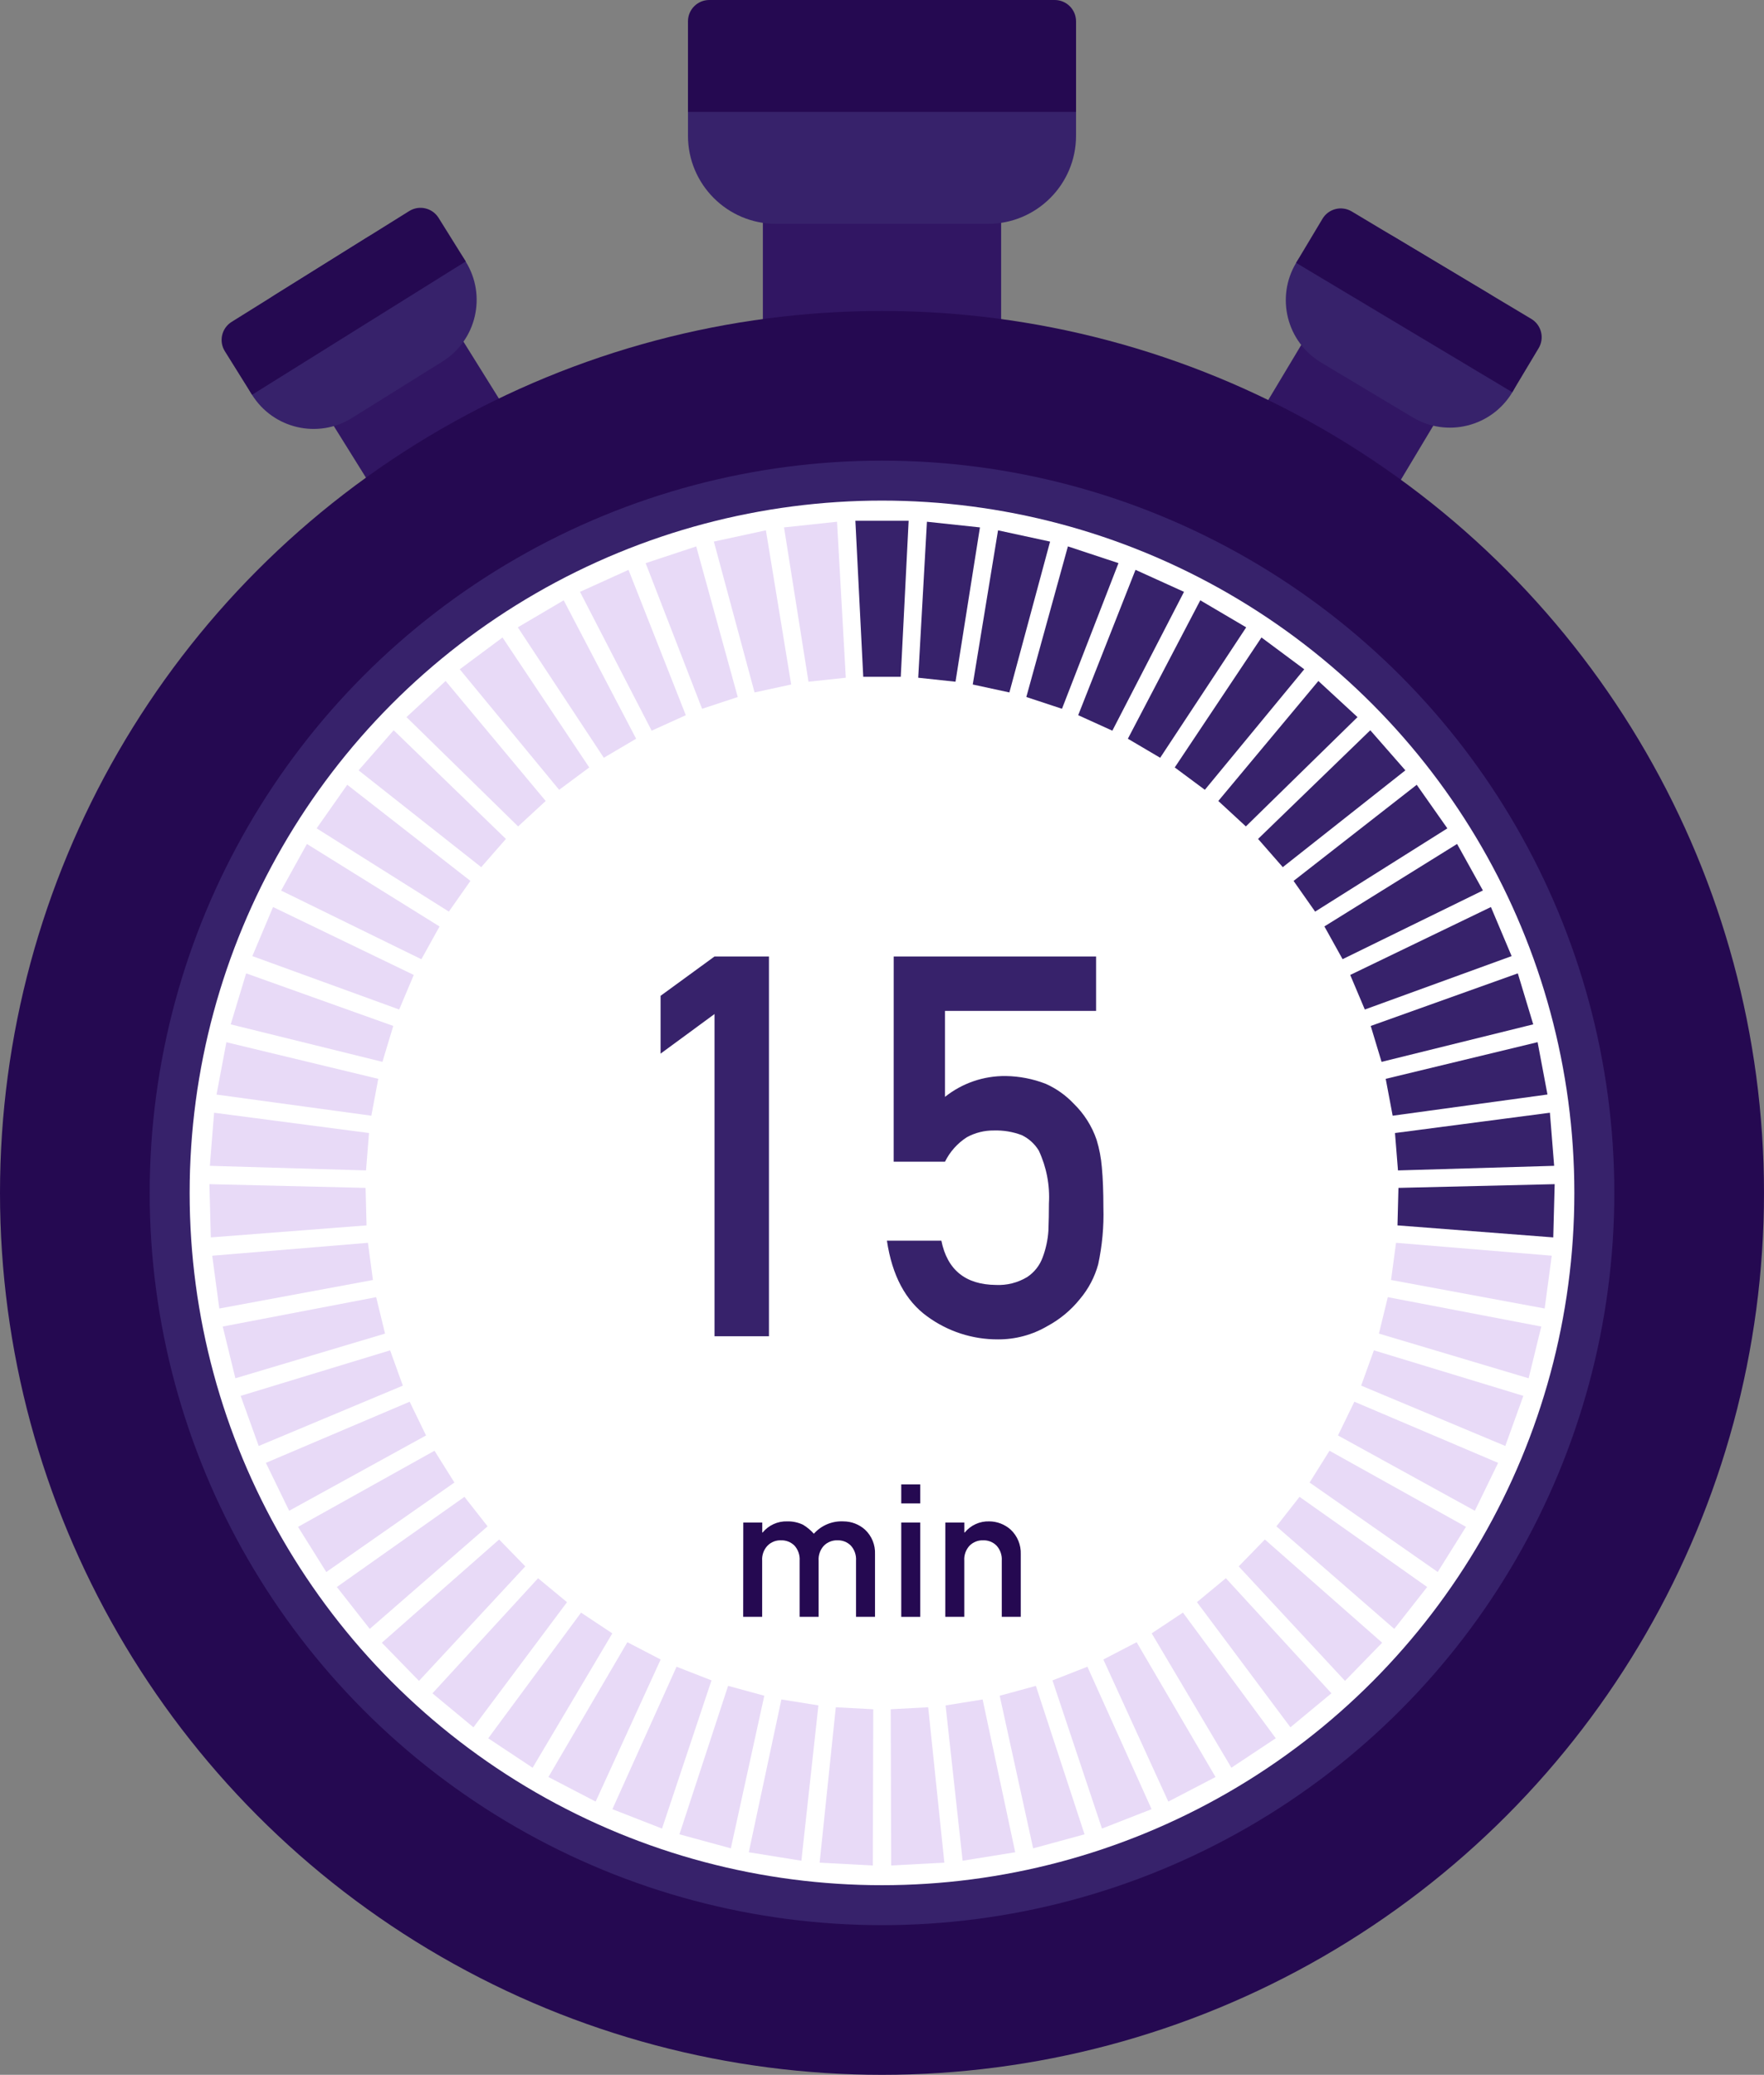 <?xml version="1.0" encoding="utf-8"?>
<!-- Generator: Adobe Illustrator 16.0.0, SVG Export Plug-In . SVG Version: 6.00 Build 0)  -->
<!DOCTYPE svg PUBLIC "-//W3C//DTD SVG 1.1//EN" "http://www.w3.org/Graphics/SVG/1.1/DTD/svg11.dtd">
<svg version="1.1" id="Layer_1" xmlns="http://www.w3.org/2000/svg" xmlns:xlink="http://www.w3.org/1999/xlink" x="0px" y="0px"
	 width="183.037px" height="215.307px" viewBox="0 0 183.037 215.307" enable-background="new 0 0 183.037 215.307"
	 xml:space="preserve">
<rect x="0" y="0" width="183.037" height="215.307" fill="#808080" stroke="none"/>
<g id="Group_653" transform="translate(-361.279 -1084.918)">
	
		<rect id="Rectangle_14" x="491.194" y="1117.352" transform="matrix(-0.514 0.858 -0.858 -0.514 1727.073 1272.097)" fill="#311663" width="23.84" height="16.055"/>
	<path id="Rectangle_15" fill="#37226B" d="M495.769,1112.194L495.769,1112.194c2.14-3.572,6.772-4.733,10.345-2.594l9.49,5.686
		c3.573,2.141,4.734,6.771,2.594,10.345l0,0c-2.141,3.572-6.771,4.733-10.344,2.593l-9.49-5.685
		C494.79,1120.398,493.63,1115.766,495.769,1112.194z"/>
	<path id="Path_3073" fill="#250951" d="M520.173,1118.013l-18.638-11.154c-1.048-0.627-2.405-0.286-3.032,0.762l-2.736,4.572
		l22.43,13.425l2.737-4.572C521.56,1119.999,521.219,1118.64,520.173,1118.013L520.173,1118.013z"/>
	
		<rect id="Rectangle_16" x="394.481" y="1113.449" transform="matrix(-0.849 0.529 -0.529 -0.849 1339.618 1867.154)" fill="#311663" width="16.044" height="23.822"/>
	<path id="Rectangle_17" fill="#37226B" d="M389.833,1115.5l9.38-5.852c3.531-2.203,8.18-1.126,10.382,2.404l0,0
		c2.203,3.531,1.126,8.18-2.405,10.383l-9.38,5.851c-3.531,2.203-8.18,1.127-10.382-2.404l0,0
		C385.225,1122.35,386.301,1117.702,389.833,1115.5z"/>
	<path id="Path_3074" fill="#250951" d="M403.74,1106.819l-18.425,11.5c-1.036,0.646-1.352,2.009-0.706,3.045
		c0,0,0,0.001,0.001,0.001l2.821,4.521l22.176-13.84l-2.821-4.521C406.14,1106.489,404.776,1106.173,403.74,1106.819z"/>
	<rect id="Rectangle_18" x="440.435" y="1089.789" fill="#311663" width="24.725" height="36.713"/>
	<path id="Rectangle_19" fill="#37226B" d="M441.805,1084.919h21.985c5.049,0,9.141,4.093,9.141,9.141v4.946
		c0,5.048-4.092,9.141-9.141,9.141h-21.985c-5.048,0-9.14-4.093-9.14-9.141v-4.946
		C432.665,1089.011,436.757,1084.919,441.805,1084.919z"/>
	<path id="Path_3075" fill="#250951" d="M470.719,1084.918h-35.843c-1.221,0-2.211,0.99-2.211,2.211v9.4h40.266v-9.4
		C472.93,1085.908,471.94,1084.918,470.719,1084.918z"/>
	<ellipse id="Ellipse_7" fill="#250951" cx="452.797" cy="1208.706" rx="91.518" ry="91.518"/>
	<ellipse id="Ellipse_8" fill="#37226B" cx="452.798" cy="1208.706" rx="75.987" ry="75.987"/>
	<ellipse id="Ellipse_9" fill="#FFFFFF" cx="452.797" cy="1208.706" rx="71.841" ry="71.841"/>
	<g id="Group_623" transform="translate(383.002 1138.96)">
		<g id="Group_564" transform="translate(67.032)">
			<path id="Path_3076" fill="#37226B" d="M0.818,16.191H4.71L5.528,0H0.001L0.818,16.191z"/>
		</g>
		<g id="Group_565" transform="translate(59.634 0.101)">
			<path id="Path_3077" fill="#E8DAF7" d="M2.534,16.6l3.87-0.414L5.496-0.001l-5.5,0.588L2.534,16.6z"/>
		</g>
		<g id="Group_566" transform="translate(52.351 0.992)">
			<path id="Path_3078" fill="#E8DAF7" d="M4.221,16.821l3.8-0.823l-2.623-16l-5.4,1.168L4.221,16.821z"/>
		</g>
		<g id="Group_567" transform="translate(45.266 2.661)">
			<path id="Path_3079" fill="#E8DAF7" d="M5.862,16.85l3.7-1.222L5.253,0L0.005,1.736L5.862,16.85z"/>
		</g>
		<g id="Group_568" transform="translate(38.459 5.091)">
			<path id="Path_3080" fill="#E8DAF7" d="M7.435,16.691l3.544-1.608L5.033,0.001L0,2.285L7.435,16.691z"/>
		</g>
		<g id="Group_569" transform="translate(32.006 8.253)">
			<path id="Path_3081" fill="#E8DAF7" d="M8.924,16.34l3.353-1.976L4.762-0.001L0,2.805L8.924,16.34z"/>
		</g>
		<g id="Group_570" transform="translate(25.982 12.112)">
			<path id="Path_3082" fill="#E8DAF7" d="M10.313,15.806l3.124-2.32L4.437,0L0,3.3L10.313,15.806z"/>
		</g>
		<g id="Group_571" transform="translate(20.455 16.624)">
			<path id="Path_3083" fill="#E8DAF7" d="M11.583,15.092l2.86-2.64L4.061,0L0,3.749L11.583,15.092z"/>
		</g>
		<g id="Group_572" transform="translate(15.486 21.738)">
			<path id="Path_3084" fill="#E8DAF7" d="M12.723,14.206l2.563-2.929L3.639,0l-3.64,4.16L12.723,14.206z"/>
		</g>
		<g id="Group_573" transform="translate(11.133 27.396)">
			<path id="Path_3085" fill="#E8DAF7" d="M13.719,13.16l2.237-3.186L3.176-0.001l-3.177,4.522L13.719,13.16z"/>
		</g>
		<g id="Group_574" transform="translate(7.445 33.533)">
			<path id="Path_3086" fill="#E8DAF7" d="M14.555,11.966l1.886-3.399L2.678,0.004L0,4.839L14.555,11.966z"/>
		</g>
		<g id="Group_575" transform="translate(4.462 40.081)">
			<path id="Path_3087" fill="#E8DAF7" d="M15.235,10.635l1.513-3.586L2.148,0l-2.149,5.092L15.235,10.635z"/>
		</g>
		<g id="Group_576" transform="translate(2.221 46.965)">
			<path id="Path_3088" fill="#E8DAF7" d="M15.738,9.183l1.124-3.727L1.596,0l-1.6,5.292L15.738,9.183z"/>
		</g>
		<g id="Group_577" transform="translate(0.744 54.107)">
			<path id="Path_3089" fill="#E8DAF7" d="M16.063,7.629l0.721-3.825l-15.76-3.8L0,5.436L16.063,7.629z"/>
		</g>
		<g id="Group_578" transform="translate(0.051 61.427)">
			<path id="Path_3090" fill="#E8DAF7" d="M16.205,5.987l0.311-3.88L0.441,0L0,5.51L16.205,5.987z"/>
		</g>
		<g id="Group_579" transform="translate(0 68.84)">
			<path id="Path_3091" fill="#E8DAF7" d="M16.311,4.277l-0.1-3.891L0.004,0l0.147,5.525L16.311,4.277z"/>
		</g>
		<g id="Group_580" transform="translate(0.299 74.926)">
			<path id="Path_3092" fill="#E8DAF7" d="M16.673,3.858L16.156,0l-16.157,1.34l0.734,5.478L16.673,3.858z"/>
		</g>
		<g id="Group_581" transform="translate(1.386 80.566)">
			<path id="Path_3093" fill="#E8DAF7" d="M16.846,3.78L15.922,0L0.002,3.048l1.312,5.369L16.846,3.78z"/>
		</g>
		<g id="Group_582" transform="translate(3.247 86.084)">
			<path id="Path_3094" fill="#E8DAF7" d="M16.829,3.662l-1.32-3.661L0,4.725l1.875,5.199L16.829,3.662z"/>
		</g>
		<g id="Group_583" transform="translate(5.863 91.416)">
			<path id="Path_3095" fill="#E8DAF7" d="M16.621,3.5l-1.7-3.5L0.002,6.345l2.417,4.971L16.621,3.5z"/>
		</g>
		<g id="Group_584" transform="translate(9.203 96.503)">
			<path id="Path_3096" fill="#E8DAF7" d="M16.224,3.299L14.159,0l-14.16,7.9l2.932,4.686L16.224,3.299z"/>
		</g>
		<g id="Group_585" transform="translate(13.229 101.287)">
			<path id="Path_3097" fill="#E8DAF7" d="M15.641,3.061L13.241,0L0.001,9.355l3.413,4.348L15.641,3.061z"/>
		</g>
		<g id="Group_586" transform="translate(17.897 105.714)">
			<path id="Path_3098" fill="#E8DAF7" d="M14.886,2.788l-2.715-2.789L0,10.712l3.856,3.96L14.886,2.788z"/>
		</g>
		<g id="Group_587" transform="translate(23.152 109.733)">
			<path id="Path_3099" fill="#E8DAF7" d="M13.959,2.485l-3-2.483L-0.004,11.944l4.255,3.528L13.959,2.485z"/>
		</g>
		<g id="Group_588" transform="translate(28.936 113.299)">
			<path id="Path_3100" fill="#E8DAF7" d="M12.876,2.156L9.633,0.003L0.001,13.044L4.607,16.1L12.876,2.156z"/>
		</g>
		<g id="Group_589" transform="translate(35.183 116.371)">
			<path id="Path_3101" fill="#E8DAF7" d="M11.645,1.795L8.191,0L0,13.99l4.9,2.549L11.645,1.795z"/>
		</g>
		<g id="Group_590" transform="translate(41.822 118.916)">
			<path id="Path_3102" fill="#E8DAF7" d="M10.282,1.417L6.657,0l-6.658,14.782l5.148,2.013L10.282,1.417z"/>
		</g>
		<g id="Group_591" transform="translate(48.779 120.903)">
			<path id="Path_3103" fill="#E8DAF7" d="M8.803,1.023L5.048-0.002l-5.049,15.406l5.333,1.454L8.803,1.023z"/>
		</g>
		<g id="Group_592" transform="translate(55.973 122.31)">
			<path id="Path_3104" fill="#E8DAF7" d="M7.225,0.618L3.383,0.004L0,15.859l5.457,0.879L7.225,0.618z"/>
		</g>
		<g id="Group_593" transform="translate(63.324 123.122)">
			<path id="Path_3105" fill="#E8DAF7" d="M5.565,0.208L1.678,0.001L0,16.126l5.519,0.294L5.565,0.208z"/>
		</g>
		<g id="Group_594" transform="translate(70.702 123.122)">
			<path id="Path_3106" fill="#E8DAF7" d="M3.887,0l-3.888,0.207l0.045,16.212l5.519-0.294L3.887,0z"/>
		</g>
		<g id="Group_595" transform="translate(76.393 122.31)">
			<path id="Path_3107" fill="#E8DAF7" d="M3.843,0.004L0,0.623l1.768,16.114l5.457-0.879L3.843,0.004z"/>
		</g>
		<g id="Group_596" transform="translate(82.008 120.903)">
			<path id="Path_3108" fill="#E8DAF7" d="M3.754,0L0,1.024L3.471,16.86l5.332-1.454L3.754,0z"/>
		</g>
		<g id="Group_597" transform="translate(87.485 118.916)">
			<path id="Path_3109" fill="#E8DAF7" d="M3.625,0L0,1.417l5.135,15.377l5.148-2.013L3.625,0z"/>
		</g>
		<g id="Group_598" transform="translate(92.762 116.371)">
			<path id="Path_3110" fill="#E8DAF7" d="M3.455,0L0.002,1.795l6.74,14.745l4.899-2.549L3.455,0z"/>
		</g>
		<g id="Group_599" transform="translate(97.779 113.299)">
			<path id="Path_3111" fill="#E8DAF7" d="M3.243,0L0,2.152l8.269,13.944l4.606-3.056L3.243,0z"/>
		</g>
		<g id="Group_600" transform="translate(102.478 109.733)">
			<path id="Path_3112" fill="#E8DAF7" d="M2.997-0.002l-3,2.483l9.699,12.987l4.256-3.528L2.997-0.002z"/>
		</g>
		<g id="Group_601" transform="translate(106.808 105.714)">
			<path id="Path_3113" fill="#E8DAF7" d="M2.715,0l-2.716,2.789L11.03,14.67l3.855-3.96L2.715,0z"/>
		</g>
		<g id="Group_602" transform="translate(110.717 101.287)">
			<path id="Path_3114" fill="#E8DAF7" d="M2.403,0l-2.4,3.062l12.23,10.642l3.413-4.348L2.403,0z"/>
		</g>
		<g id="Group_603" transform="translate(114.164 96.503)">
			<path id="Path_3115" fill="#E8DAF7" d="M2.065,0l-2.064,3.3l13.293,9.281l2.932-4.686L2.065,0z"/>
		</g>
		<g id="Group_604" transform="translate(117.107 91.416)">
			<path id="Path_3116" fill="#E8DAF7" d="M1.702,0l-1.7,3.5l14.2,7.816l2.417-4.971L1.702,0z"/>
		</g>
		<g id="Group_605" transform="translate(119.514 86.084)">
			<path id="Path_3117" fill="#E8DAF7" d="M1.321,0L0,3.661l14.955,6.262l1.875-5.199L1.321,0z"/>
		</g>
		<g id="Group_606" transform="translate(121.358 80.566)">
			<path id="Path_3118" fill="#E8DAF7" d="M0.923,0l-0.924,3.78l15.535,4.638l1.312-5.369L0.923,0z"/>
		</g>
		<g id="Group_607" transform="translate(122.618 74.926)">
			<path id="Path_3119" fill="#E8DAF7" d="M0.515,0l-0.517,3.858l15.94,2.959l0.734-5.479L0.515,0z"/>
		</g>
		<g id="Group_608" transform="translate(123.28 68.84)">
			<path id="Path_3120" fill="#37226B" d="M0.103,0.386L0.003,4.277l16.164,1.248L16.314,0L0.103,0.386z"/>
		</g>
		<g id="Group_609" transform="translate(123.024 61.427)">
			<path id="Path_3121" fill="#37226B" d="M0,2.107l0.311,3.88L16.516,5.51L16.075,0L0,2.107z"/>
		</g>
		<g id="Group_610" transform="translate(122.062 54.107)">
			<path id="Path_3122" fill="#37226B" d="M0,3.804l0.721,3.825l16.063-2.2L15.76-0.003L0,3.804z"/>
		</g>
		<g id="Group_611" transform="translate(120.508 46.965)">
			<path id="Path_3123" fill="#37226B" d="M0,5.457l1.123,3.727l15.738-3.893l-1.6-5.292L0,5.457z"/>
		</g>
		<g id="Group_612" transform="translate(118.38 40.081)">
			<path id="Path_3124" fill="#37226B" d="M-0.001,7.049l1.514,3.586l15.234-5.542l-2.148-5.092L-0.001,7.049z"/>
		</g>
		<g id="Group_613" transform="translate(115.7 33.533)">
			<path id="Path_3125" fill="#37226B" d="M0,8.561l1.887,3.399l14.56-7.13l-2.679-4.827L0,8.561z"/>
		</g>
		<g id="Group_614" transform="translate(112.501 27.396)">
			<path id="Path_3126" fill="#37226B" d="M0,9.976l2.237,3.186l13.72-8.639L12.779,0L0,9.976z"/>
		</g>
		<g id="Group_615" transform="translate(108.818 21.738)">
			<path id="Path_3127" fill="#37226B" d="M0,11.276l2.563,2.93l12.72-10.047l-3.64-4.16L0,11.276z"/>
		</g>
		<g id="Group_616" transform="translate(104.692 16.624)">
			<path id="Path_3128" fill="#37226B" d="M0,12.452l2.859,2.64L14.443,3.75l-4.061-3.749L0,12.452z"/>
		</g>
		<g id="Group_617" transform="translate(100.172 12.112)">
			<path id="Path_3129" fill="#37226B" d="M0,13.485l3.123,2.32L13.436,3.297l-4.438-3.3L0,13.485z"/>
		</g>
		<g id="Group_618" transform="translate(95.307 8.253)">
			<path id="Path_3130" fill="#37226B" d="M0,14.364l3.353,1.976l8.925-13.534L7.515-0.001L0,14.364z"/>
		</g>
		<g id="Group_619" transform="translate(90.153 5.091)">
			<path id="Path_3131" fill="#37226B" d="M0,15.083l3.544,1.608l7.435-14.407L5.946,0L0,15.083z"/>
		</g>
		<g id="Group_620" transform="translate(84.768 2.661)">
			<path id="Path_3132" fill="#37226B" d="M0.003,15.626l3.7,1.222L9.565,1.733L4.317-0.003L0.003,15.626z"/>
		</g>
		<g id="Group_621" transform="translate(79.214 0.992)">
			<path id="Path_3133" fill="#37226B" d="M-0.001,15.998L3.8,16.821L8.022,1.168L2.622,0L-0.001,15.998z"/>
		</g>
		<g id="Group_622" transform="translate(73.553 0.101)">
			<path id="Path_3134" fill="#37226B" d="M0,16.186L3.869,16.6L6.405,0.587l-5.5-0.588L0,16.186z"/>
		</g>
	</g>
	<g id="Group_624" transform="translate(438.402 1238.955)">
		<path id="Path_3135" fill="#250951" d="M0,3.96h1.97v1.037h0.038c0.625-0.763,1.569-1.192,2.555-1.16
			c0.566-0.012,1.128,0.107,1.64,0.35c0.418,0.253,0.796,0.567,1.122,0.933c0.78-0.873,1.914-1.345,3.083-1.282
			c0.821,0.004,1.613,0.31,2.225,0.858c0.701,0.656,1.079,1.587,1.037,2.546v6.5H11.7V7.915c0.04-0.573-0.154-1.138-0.538-1.564
			c-0.366-0.368-0.868-0.566-1.386-0.548c-0.522-0.019-1.029,0.18-1.4,0.548C7.981,6.771,7.78,7.339,7.82,7.915v5.826H5.849V7.915
			c0.04-0.573-0.154-1.138-0.537-1.564c-0.371-0.368-0.878-0.566-1.4-0.548C3.394,5.784,2.892,5.982,2.526,6.35
			C2.125,6.768,1.92,7.337,1.96,7.915v5.826h-1.97L0,3.96z"/>
		<path id="Path_3136" fill="#250951" d="M16.394,0h1.971v1.971h-1.971V0z M16.394,3.96h1.971v9.786h-1.971V3.96z"/>
		<path id="Path_3137" fill="#250951" d="M20.967,3.96h1.972v1.037h0.037c0.622-0.762,1.563-1.19,2.545-1.16
			c0.822,0.004,1.613,0.31,2.226,0.858c0.7,0.657,1.083,1.586,1.047,2.546v6.5h-1.97V7.915c0.039-0.574-0.158-1.141-0.547-1.565
			c-0.365-0.367-0.868-0.565-1.387-0.547c-0.521-0.019-1.029,0.18-1.4,0.547c-0.395,0.422-0.596,0.989-0.555,1.565v5.826h-1.972
			L20.967,3.96z"/>
	</g>
	<g id="Group_630" transform="translate(429.823 1184.173)">
		<path id="Path_3840" fill="#37226B" d="M0,10.082v-6l5.595-4.081h5.649v39.407H5.595V5.973L0,10.082z"/>
		<path id="Path_3841" fill="#37226B" d="M24.189,0h21v5.649H29.511v8.919c1.788-1.425,4.014-2.188,6.3-2.162
			c1.426,0.02,2.835,0.294,4.162,0.812c1.09,0.487,2.073,1.186,2.893,2.054c1.077,1.048,1.893,2.335,2.378,3.757
			c0.281,0.924,0.463,1.875,0.541,2.838c0.108,1.134,0.162,2.53,0.162,4.19c0.058,1.979-0.124,3.957-0.541,5.892
			c-0.362,1.321-1.009,2.548-1.892,3.595c-0.927,1.155-2.076,2.111-3.38,2.812c-1.556,0.914-3.331,1.39-5.136,1.378
			c-2.633,0.011-5.199-0.823-7.324-2.379c-2.252-1.622-3.649-4.244-4.189-7.865h5.648c0.613,3.027,2.496,4.56,5.649,4.595
			c1.138,0.057,2.266-0.226,3.243-0.811c0.749-0.49,1.318-1.212,1.621-2.054c0.332-0.885,0.533-1.814,0.595-2.758
			c0.036-0.973,0.054-1.919,0.054-2.838c0.11-1.888-0.252-3.773-1.054-5.486c-0.421-0.689-1.03-1.243-1.757-1.596
			c-0.923-0.35-1.905-0.515-2.893-0.485c-0.98-0.013-1.949,0.229-2.811,0.699c-0.974,0.625-1.759,1.504-2.27,2.541h-5.325L24.189,0z
			"/>
	</g>
</g>
</svg>
